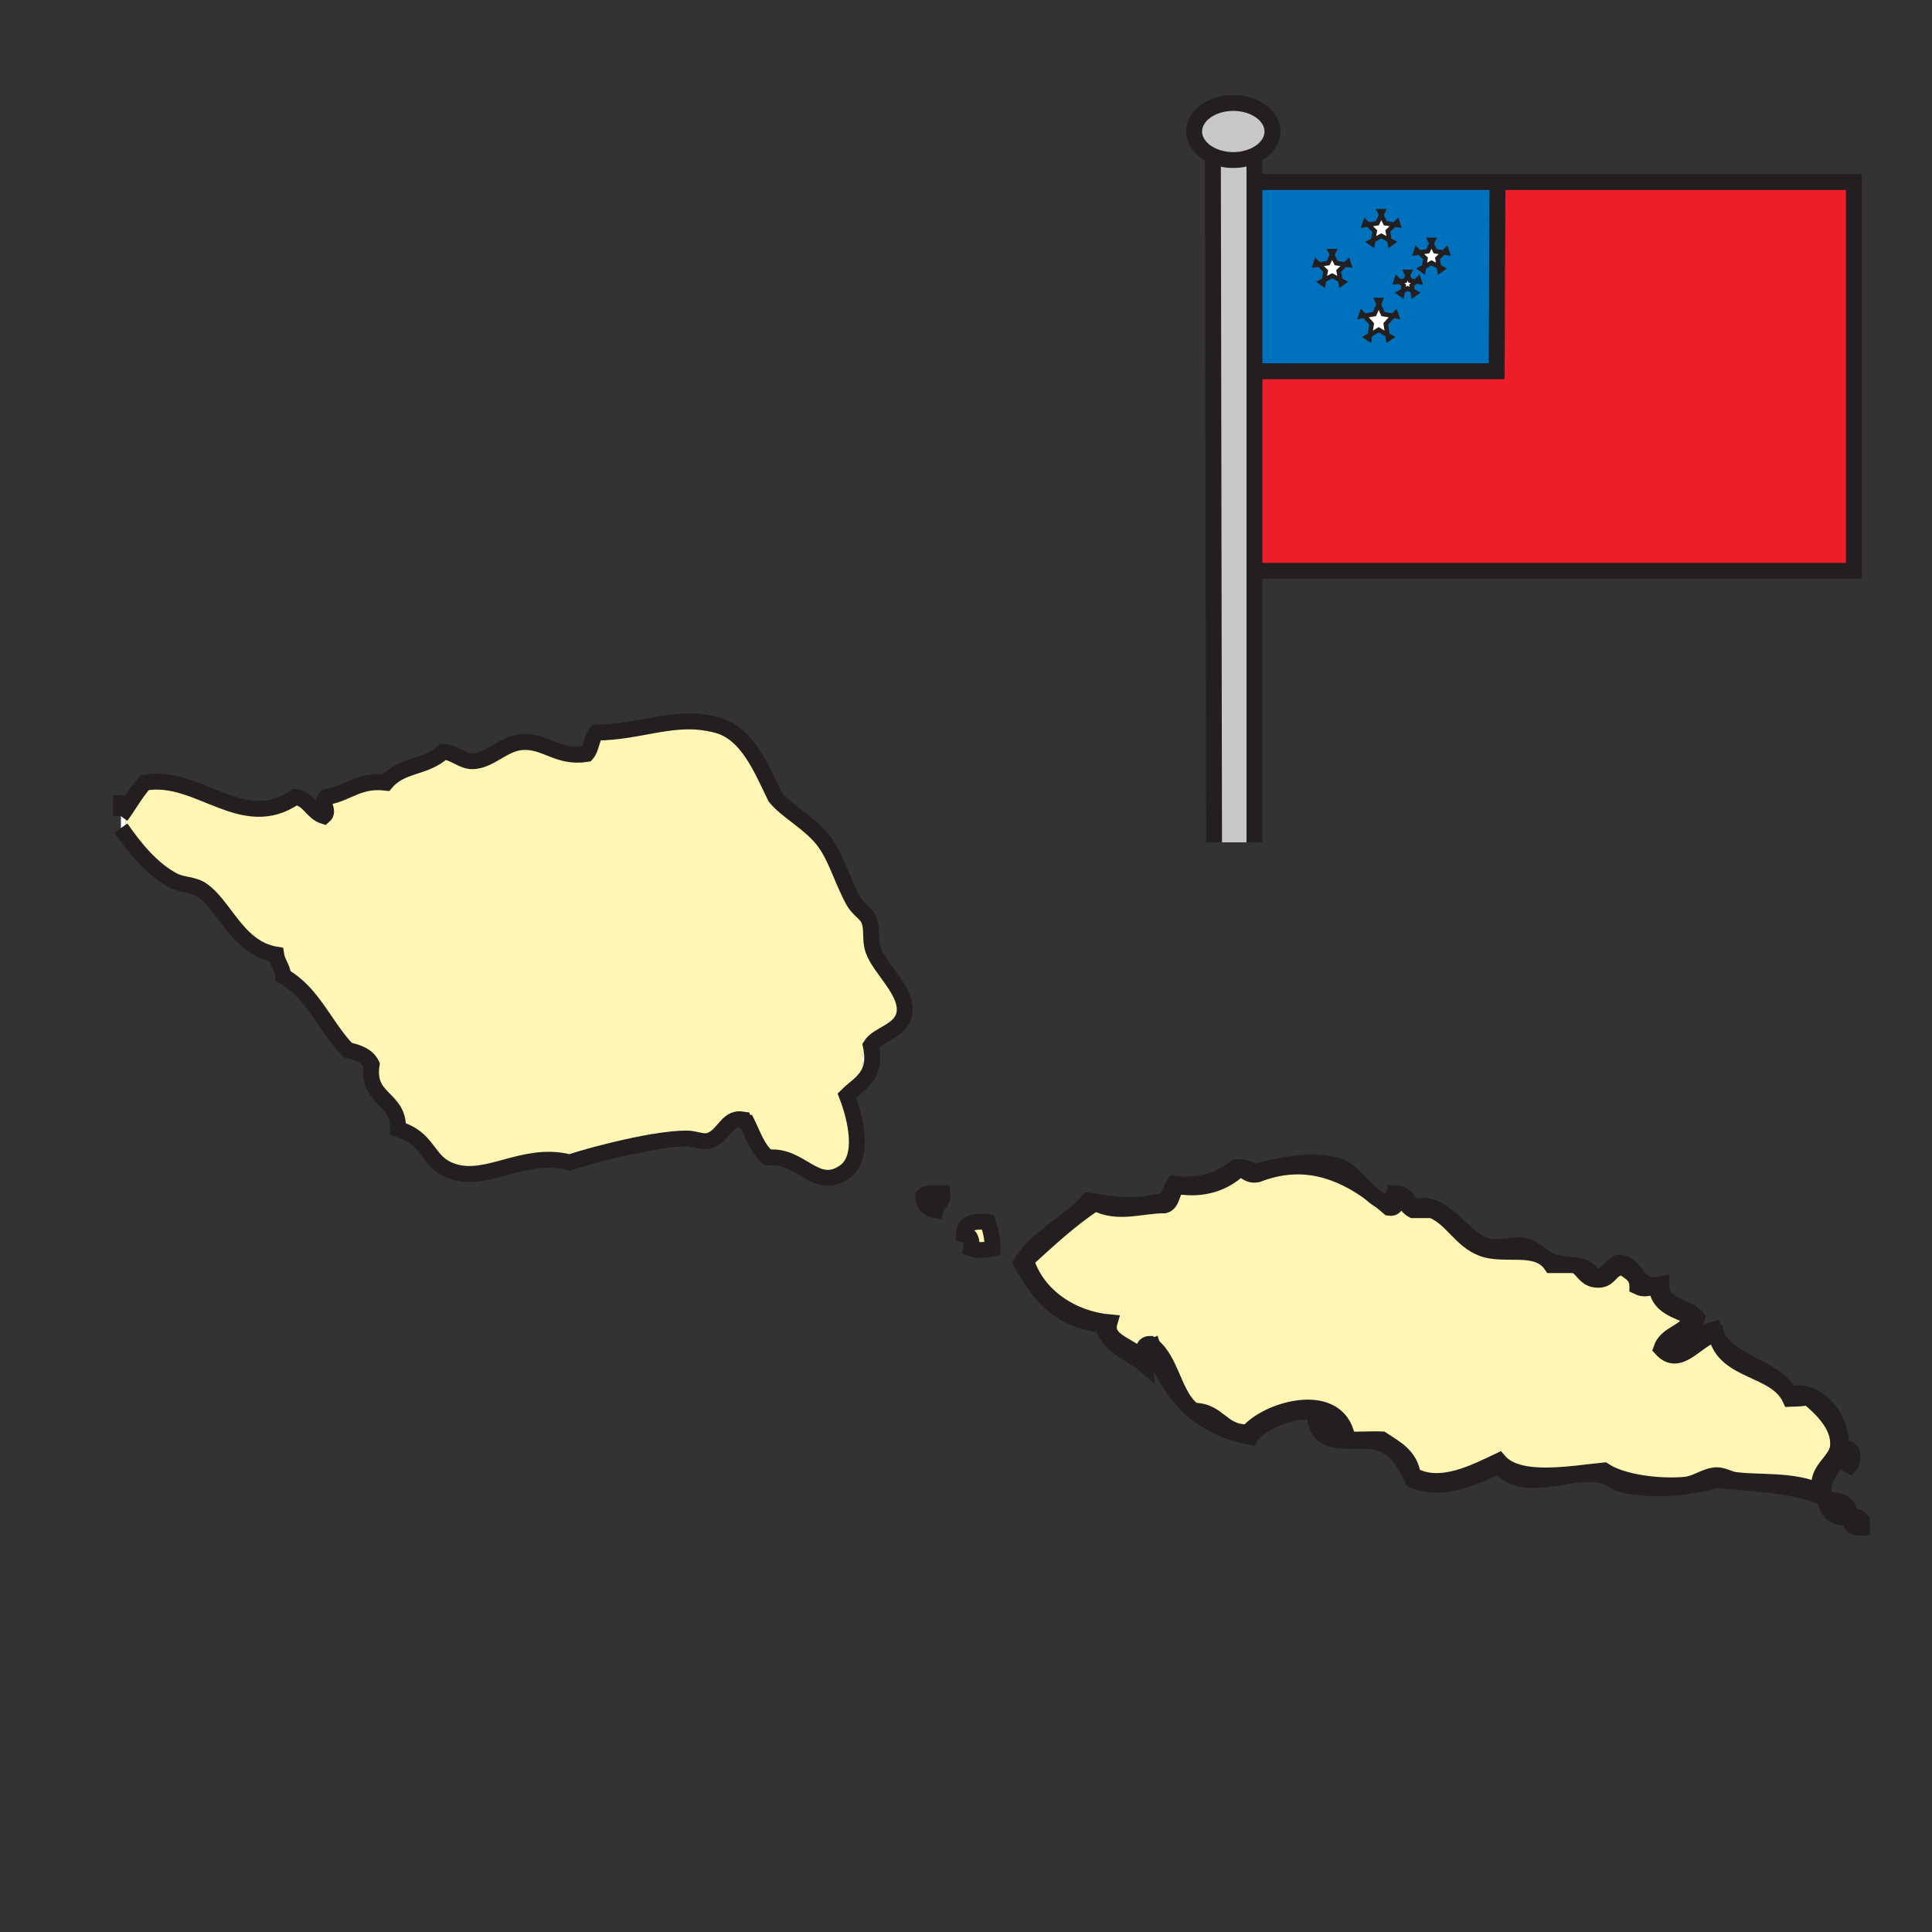 <?xml version="1.0" encoding="iso-8859-1"?>
<!-- Generator: Adobe Illustrator 12.0.1, SVG Export Plug-In . SVG Version: 6.00 Build 51448)  -->
<!DOCTYPE svg PUBLIC "-//W3C//DTD SVG 1.1//EN" "http://www.w3.org/Graphics/SVG/1.1/DTD/svg11.dtd">
<svg  version="1.1" id="Layer_1" xmlns="http://www.w3.org/2000/svg" xmlns:xlink="http://www.w3.org/1999/xlink" width="850.89" height="850.89"
	 viewBox="0 0 850.89 850.89" style="overflow:visible;enable-background:new 0 0 850.89 850.89;" xml:space="preserve">
<rect x="0" y="0" width="850.89" height="850.89" fill="#333333" stroke="none"/>
<g>
	<g>
		<g id="XMLID_2_">
			<g>
				<path d="M820,672.86c-8.41,0.34-5.67-9.12,0-3.15C820,670.76,820,671.81,820,672.86z"/>
				<path style="fill:#FFFFFF;" d="M812.64,638.15c4.271-0.99,3.641,5.699,2.101,7.359C811.37,643.79,812.06,642,812.64,638.15z"/>
				<path style="fill:#FFFFFF;" d="M812.64,667.6c-2.819-0.689-4-3.01-6.31-4.21c0.32-1.42,2.63-0.87,4.2-1.05
					C810.99,664.35,812.8,664.99,812.64,667.6z"/>
				<path d="M804.22,660.24c4.641,0.95,10.101,0.12,10.521,7.359C810.13,670.02,803.82,666.22,804.22,660.24z M810.53,662.34
					c-1.57,0.18-3.88-0.37-4.2,1.05c2.31,1.2,3.49,3.521,6.31,4.21C812.8,664.99,810.99,664.35,810.53,662.34z"/>
				<path d="M755.96,588.2c-0.09-0.17-0.18-0.34-0.27-0.51c0.05-0.011,0.1-0.011,0.149-0.021
					C755.88,587.85,755.91,588.03,755.96,588.2z"/>
				<path d="M702.2,562.42c5.51-0.09,6.78-4.439,10.52-6.31c9.25,0.22,6.771,12.159,18.931,9.47
					c-0.19,10.36,11.18,9.15,15.779,14.72c-1.72,7.4-11.069,7.17-13.68,13.681c9.52,3.89,13.68-6.65,21.04-8.421
					c0.27,0.74,0.57,1.45,0.9,2.131c-8.08,1.13-15.86,15.449-24.04,6.29c2.279-6.841,11.18-7.061,13.67-13.681
					c-6.53-3.28-14.96-4.66-15.771-13.67c-3.79,0.37-5.069,1.61-8.42,0c0.05-4.95-3.439-6.38-6.31-8.41
					c-6.15-0.189-5.36,6.561-12.62,5.261c-4.08-0.711-5.141-4.45-8.19-6.181C697.42,557.78,699.83,558.67,702.2,562.42z"/>
				<path d="M693.79,557.17c0.07,0.04,0.15,0.08,0.22,0.13c-0.33-0.04-0.66-0.09-1.01-0.13
					C693.26,557.17,693.53,557.17,693.79,557.17z"/>
				<polygon style="fill:#FFFFFF;" points="637.04,109.93 637.54,111.46 635.75,111.2 				"/>
				<polygon style="fill:#FFFFFF;" points="633.72,117.5 635.34,118.36 634.03,119.31 				"/>
				<polygon style="fill:#FFFFFF;" points="631.27,105.66 630.46,107.32 629.65,105.66 				"/>
				<polygon style="fill:#FFFFFF;" points="628.36,110.73 628.83,110.66 629.04,110.23 630.46,107.32 631.88,110.23 632.09,110.66 
					632.56,110.73 635.75,111.2 633.43,113.49 633.1,113.82 633.18,114.28 633.72,117.5 630.88,115.99 630.46,115.76 630.03,115.99 
					627.2,117.5 627.74,114.28 627.82,113.82 627.48,113.49 625.16,111.2 				"/>
				<polygon style="fill:#FFFFFF;" points="627.2,117.5 626.89,119.31 625.57,118.36 				"/>
				<polygon style="fill:#FFFFFF;" points="623.87,109.93 625.16,111.2 623.37,111.46 				"/>
				<polygon style="fill:#FFFFFF;" points="624.77,122.69 625.27,124.22 623.48,123.96 				"/>
				<polygon style="fill:#FFFFFF;" points="622.14,128.14 623.75,129 622.44,129.94 				"/>
				<polygon style="fill:#FFFFFF;" points="620.78,119.73 619.97,121.39 619.16,119.73 				"/>
				<polygon style="fill:#FFFFFF;" points="621.04,123.6 621.52,123.67 623.48,123.96 622.05,125.37 621.71,125.7 621.8,126.16 
					622.14,128.14 620.39,127.21 619.97,126.99 619.54,127.21 617.81,128.14 618.14,126.16 618.22,125.7 617.89,125.37 
					616.46,123.96 618.42,123.67 618.89,123.6 619.1,123.18 619.97,121.39 620.84,123.18 				"/>
				<polygon style="fill:#FFFFFF;" points="617.81,128.14 617.5,129.94 616.19,129 				"/>
				<polygon style="fill:#FFFFFF;" points="616.46,123.96 614.67,124.22 615.17,122.69 				"/>
				<polygon style="fill:#FFFFFF;" points="615.4,97.65 615.9,99.18 614.12,98.92 				"/>
				<polygon style="fill:#FFFFFF;" points="614.68,137.84 615.21,139.34 613.57,139.07 				"/>
				<polygon style="fill:#FFFFFF;" points="612.21,107.58 611.9,105.78 613.52,106.64 				"/>
				<polygon style="fill:#FFFFFF;" points="612.7,148.49 611.35,149.4 611.06,147.52 				"/>
				<path d="M611.75,529.82c4.13,1.68,0.36-4.54,3.15-4.21c4.46,0.1,5.43,3.689,7.359,6.31c13.431-4.96,21.24,13.67,32.61,16.83
					c5.3,1.47,11.62-1.11,16.83,0c4.31,0.92,8.729,6.35,13.67,7.36c3.04,0.63,5.52,0.819,7.63,1.06c-3.25,0-6.49,0-9.73,0
					c-6.35-9.479-20.619-3.59-30.5-7.37c-9.59-3.66-13.199-13.17-22.09-16.83c-2.81,0-5.609,0-8.42,0
					c-3.01-1.54-3.939-5.16-7.359-6.31c0.21,3.01,0.13,5.74-3.15,5.26c-1.29-1.11-2.64-2.229-4.05-3.35
					C608.97,529.26,610.31,529.71,611.75,529.82z"/>
				<polygon style="fill:#FFFFFF;" points="609.16,93.03 608.35,94.69 607.54,93.03 				"/>
				<polygon style="fill:#FFFFFF;" points="608.04,132.12 607.22,134.01 606.39,132.12 				"/>
				<polygon style="fill:#FFFFFF;" points="606.11,98.4 606.58,98.33 606.78,97.9 608.35,94.69 609.92,97.9 610.12,98.33 
					610.59,98.4 614.12,98.92 611.56,101.44 611.22,101.77 611.3,102.23 611.9,105.78 608.77,104.11 608.35,103.89 607.93,104.11 
					604.79,105.78 605.39,102.23 605.48,101.77 605.14,101.44 602.58,98.92 				"/>
				<polygon style="fill:#FFFFFF;" points="607.22,145.22 606.76,145.5 603.36,147.52 604.04,143.06 604.1,142.64 603.81,142.32 
					600.86,139.07 604.84,138.41 605.33,138.33 605.53,137.88 607.22,134.01 608.9,137.88 609.1,138.33 609.58,138.41 
					613.57,139.07 610.62,142.32 610.33,142.64 610.39,143.06 611.06,147.52 607.68,145.5 				"/>
				<polygon style="fill:#FFFFFF;" points="604.79,105.78 604.49,107.59 603.18,106.64 				"/>
				<path d="M603.42,525.33c1.48,1.06,2.91,2.15,4.28,3.24C606.2,527.76,604.79,526.63,603.42,525.33z"/>
				<polygon style="fill:#FFFFFF;" points="603.36,147.52 603.08,149.4 601.73,148.49 				"/>
				<polygon style="fill:#FFFFFF;" points="601.3,97.65 602.58,98.92 600.79,99.18 				"/>
				<polygon style="fill:#FFFFFF;" points="599.75,137.84 600.86,139.07 599.22,139.34 				"/>
				<polygon style="fill:#FFFFFF;" points="593.75,115.21 594.25,116.74 592.47,116.48 				"/>
				<polygon style="fill:#FFFFFF;" points="590.26,123.34 591.87,124.2 590.56,125.14 				"/>
				<polygon style="fill:#FFFFFF;" points="587.51,110.59 586.7,112.25 585.89,110.59 				"/>
				<polygon style="fill:#FFFFFF;" points="583.15,123.34 583.75,119.79 583.83,119.33 583.49,119 580.93,116.48 584.46,115.96 
					584.93,115.89 585.14,115.46 586.7,112.25 588.27,115.46 588.47,115.89 588.94,115.96 592.47,116.48 589.91,119 589.57,119.33 
					589.66,119.79 590.26,123.34 587.13,121.67 586.7,121.45 586.28,121.67 				"/>
				<path style="fill:#0071BC;" d="M628.83,110.66l-0.47,0.07l-3.2,0.47l-1.29-1.27l-0.5,1.53l1.79-0.26l2.32,2.29l0.34,0.33
					l-0.08,0.46l-0.54,3.22l-1.63,0.86l1.319,0.95l0.311-1.81l2.83-1.51l0.43-0.23l0.42,0.23l2.84,1.51l0.311,1.81l1.31-0.95
					l-1.62-0.86l-0.54-3.22l-0.08-0.46l0.33-0.33l2.32-2.29l1.79,0.26l-0.5-1.53l-1.29,1.27l-3.19-0.47l-0.47-0.07l-0.21-0.43
					l-1.42-2.91l0.81-1.66h-1.619l0.81,1.66l-1.42,2.91L628.83,110.66z M614.67,124.22l1.79-0.26l1.43,1.41l0.33,0.33l-0.08,0.46
					l-0.33,1.98L616.19,129l1.31,0.94l0.31-1.8l1.73-0.93l0.43-0.22l0.42,0.22l1.75,0.93l0.301,1.8l1.31-0.94l-1.61-0.86l-0.34-1.98
					l-0.09-0.46l0.34-0.33l1.431-1.41l1.789,0.26l-0.5-1.53l-1.289,1.27l-1.961-0.29l-0.479-0.07l-0.2-0.42l-0.87-1.79l0.811-1.66
					h-1.62l0.81,1.66l-0.87,1.79l-0.21,0.42l-0.47,0.07l-1.96,0.29l-1.29-1.27L614.67,124.22z M606.58,98.33l-0.47,0.07l-3.53,0.52
					l-1.28-1.27l-0.51,1.53l1.79-0.26l2.56,2.52l0.341,0.33l-0.091,0.46l-0.6,3.55l-1.61,0.86l1.311,0.95l0.3-1.81l3.14-1.67
					l0.42-0.22l0.42,0.22l3.131,1.67l0.31,1.8l1.31-0.94l-1.619-0.86l-0.601-3.55l-0.08-0.46l0.34-0.33l2.561-2.52l1.78,0.26
					l-0.5-1.53l-1.28,1.27l-3.53-0.52l-0.47-0.07l-0.2-0.43l-1.57-3.21l0.811-1.66h-1.62l0.81,1.66l-1.569,3.21L606.58,98.33z
					 M599.22,139.34l1.641-0.27l2.949,3.25l0.29,0.32l-0.06,0.42l-0.68,4.46l-1.63,0.97l1.35,0.91l0.28-1.88l3.399-2.02l0.46-0.28
					l0.46,0.28l3.38,2.02l0.29,1.88l1.351-0.91l-1.641-0.97l-0.67-4.46l-0.06-0.42l0.29-0.32l2.95-3.25l1.64,0.27l-0.53-1.5
					l-1.109,1.23l-3.99-0.66l-0.48-0.08l-0.199-0.45l-1.681-3.87l0.82-1.89h-1.65l0.83,1.89l-1.689,3.87l-0.2,0.45l-0.49,0.08
					l-3.979,0.66l-1.11-1.23L599.22,139.34z M579.65,115.21l-0.5,1.53l1.779-0.26l2.561,2.52l0.34,0.33l-0.08,0.46l-0.6,3.55
					l-1.62,0.86l1.31,0.94l0.311-1.8l3.13-1.67l0.42-0.22l0.43,0.22l3.13,1.67l0.3,1.8l1.311-0.94l-1.61-0.86l-0.6-3.55l-0.09-0.46
					l0.34-0.33l2.56-2.52l1.78,0.26l-0.5-1.53l-1.28,1.27l-3.529-0.52l-0.471-0.07l-0.2-0.43l-1.569-3.21l0.81-1.66h-1.62
					l0.811,1.66l-1.561,3.21l-0.21,0.43l-0.47,0.07l-3.53,0.52L579.65,115.21z M553.6,80.17h105.92v1.65l-0.359,81.69H554.37h-1.25
					h-0.63V80.17H553.6z"/>
				<polygon style="fill:#FFFFFF;" points="583.15,123.34 582.84,125.14 581.53,124.2 				"/>
				<polygon style="fill:#FFFFFF;" points="579.65,115.21 580.93,116.48 579.15,116.74 				"/>
				<path style="fill:#FFFFFF;" d="M585.45,628.69c-0.931,2.199-5.87-0.341-5.26-3.16C583.5,625.03,582.97,628.36,585.45,628.69z"/>
				<polygon style="fill:#ED1E29;" points="554.37,163.51 659.16,163.51 659.52,81.82 659.52,80.17 816.49,80.17 816.49,96.9 
					816.49,251.41 555.17,251.41 552.49,251.41 552.49,163.51 553.12,163.51 				"/>
				<path d="M580.19,625.53c-0.61,2.819,4.329,5.359,5.26,3.16C582.97,628.36,583.5,625.03,580.19,625.53z M525.59,621.32
					c11.29-0.101,12.45,9.939,24.101,9.47c8.39-9.88,37.159-18.47,43.119,0c-0.64,1.46-4.04,0.16-4.199,2.1
					c5.069,1.94,13.31,0.721,19.979,1.051c5.95,3.869,12.46,7.18,13.67,15.779c12.26,6.75,27.73-1.52,37.87-6.31
					c8.61,10.05,31.43,5.68,46.28,4.21c8.109,5.38,24.359,7.32,35.76,6.31c4.88-0.43,8.84-3.949,13.67-4.21
					c2.87-0.149,5.771,1.78,8.42,2.11c11.95,1.439,25.53-0.37,37.86,5.25c-3.72-9.021,6.7-13.061,7.36-19.98
					c0.859-8.92-6.79-16.54-13.671-22.09c-0.8,0.94-3.359,0.9-7.359,1.05c-6.33-13.779-28.78-11.46-32.49-27.859
					c6.75,12.67,25.37,13.46,32.49,25.76c13.2-2.8,24.229,12.44,22.08,25.24c-1.08,6.45-10.681,12.41-6.311,21.04
					c-11.95-6.2-31.29-6.721-48.38-8.41c-12.51,3.63-26.87,5-41.02,2.1c-2.98-0.609-6.12-3.5-9.46-4.21
					c-14.721-3.14-33.83,9.17-45.23-4.21c-9.89,4.49-24.3,12.08-37.87,6.32c-4.479-8.57-7.229-14.82-16.819-16.83
					c-9.391-1.98-24.221,3.73-26.301-10.52c4.69-3.101,6.15,4.68,9.471,6.31c-0.601-16.45-31.83-7.79-37.87,2.1
					C540.49,630.9,532.22,626.93,525.59,621.32z"/>
				<path style="fill:#C8C8C8;" d="M534.18,68.64c-4.949-2.21-8.26-6.19-8.26-10.73c0-6.94,7.72-12.57,17.24-12.57
					c9.53,0,17.25,5.63,17.25,12.57c0,4.44-3.15,8.34-7.92,10.57c-2.681,1.26-5.891,2-9.33,2C539.87,70.48,536.8,69.81,534.18,68.64
					z"/>
				<path style="fill:#C8C8C8;" d="M543.16,70.48c3.439,0,6.649-0.74,9.33-2v11.69v83.34v87.9v119.57h-17.8L534.18,68.64
					C536.8,69.81,539.87,70.48,543.16,70.48z"/>
				<path d="M525.59,621.32c-0.03,0-0.06,0-0.09,0c-0.64-0.521-1.24-1.09-1.81-1.7C524.31,620.21,524.94,620.77,525.59,621.32z"/>
				<path d="M507.74,592.79c7.71,6.54,9.069,19.45,15.95,26.83c-7.351-6.89-12.53-15.97-16.07-26.7L507.74,592.79z"/>
				<path style="fill:#FFF5B4;" d="M482.38,529.82c10.18,5.3,20.67,0.899,30.5,1.05c3.89-1.021,2.86-6.95,6.311-8.41
					c10.89,1.78,20.119-1.59,26.29-7.37c3.449,0.061,4.029,2.99,8.42,2.11c20.46-7.99,36.939-0.88,49.52,8.13
					c1.37,1.3,2.78,2.43,4.28,3.24c1.41,1.12,2.76,2.239,4.05,3.35c3.28,0.48,3.36-2.25,3.15-5.26c3.42,1.149,4.35,4.77,7.359,6.31
					c2.811,0,5.61,0,8.42,0c8.891,3.66,12.5,13.17,22.09,16.83c9.881,3.78,24.15-2.109,30.5,7.37c3.24,0,6.48,0,9.73,0
					c0.35,0.04,0.68,0.09,1.01,0.13c3.05,1.73,4.11,5.47,8.19,6.181c7.26,1.3,6.47-5.45,12.62-5.261c2.87,2.03,6.359,3.46,6.31,8.41
					c3.351,1.61,4.63,0.37,8.42,0c0.811,9.01,9.24,10.39,15.771,13.67c-2.49,6.62-11.391,6.84-13.67,13.681
					c8.18,9.159,15.96-5.16,24.04-6.29c0.09,0.17,0.18,0.34,0.27,0.51c3.71,16.399,26.16,14.08,32.49,27.859
					c4-0.149,6.56-0.109,7.359-1.05c6.881,5.55,14.53,13.17,13.671,22.09c-0.66,6.92-11.08,10.96-7.36,19.98
					c-12.33-5.62-25.91-3.811-37.86-5.25c-2.649-0.33-5.55-2.26-8.42-2.11c-4.83,0.261-8.79,3.78-13.67,4.21
					c-11.4,1.011-27.65-0.93-35.76-6.31c-14.851,1.47-37.67,5.84-46.28-4.21c-10.14,4.79-25.61,13.06-37.87,6.31
					c-1.21-8.6-7.72-11.91-13.67-15.779c-6.67-0.33-14.91,0.89-19.979-1.051c0.159-1.939,3.56-0.64,4.199-2.1
					c-5.96-18.47-34.729-9.88-43.119,0c-11.65,0.47-12.811-9.57-24.101-9.47c-0.649-0.551-1.28-1.11-1.899-1.7
					c-6.881-7.38-8.24-20.29-15.95-26.83c-0.37-0.33-0.76-0.63-1.17-0.92c-3.59-0.08-3.12,3.899-3.16,7.37
					c-3.36-6.58-17.37-7.71-14.72-16.83c-16.011-1.4-31.96-11.351-36.811-27.351C461.62,546.22,471.19,537.21,482.38,529.82z"/>
				<path d="M451.88,555.06c4.851,16,20.8,25.95,36.811,27.351c-2.65,9.12,11.359,10.25,14.72,16.83c0.04-3.471-0.43-7.45,3.16-7.37
					c0.41,0.29,0.8,0.59,1.17,0.92l-0.12,0.13c-2.75,1.11-3.44,4.28-3.16,8.42c-6.59-5.67-16.4-8.13-18.93-17.88
					c-19.08-1.95-28.46-13.61-35.761-27.35c7.29-11.641,20.74-17.13,29.45-27.341c13.75,2.15,20.101,3.061,33.66,0
					c2.16-1.699,2.65-5.069,4.21-7.369c12.87,1.31,20.811-2.32,27.34-7.36c3.86-0.35,5.851,1.17,8.42,2.1
					c10.5-2.96,23.21-5.68,34.71-3.149c6.65,1.47,11.08,7.87,15.86,12.34c-12.58-9.01-29.06-16.12-49.52-8.13
					c-4.391,0.88-4.971-2.05-8.42-2.11c-6.171,5.78-15.4,9.15-26.29,7.37c-3.45,1.46-2.421,7.39-6.311,8.41
					c-9.83-0.15-20.32,4.25-30.5-1.05C471.19,537.21,461.62,546.22,451.88,555.06z"/>
				<path style="fill:#FFF5B4;" d="M434,540.34c1.43,2.07,1,6,2.1,8.41c-2.1,0-4.21,0-6.31,0c-0.47-3.95-3.75-5.08-2.11-8.41
					C429.79,540.34,431.89,540.34,434,540.34z"/>
				<path style="fill:#FFFFFF;" d="M424.53,543.49c0.23-5.03,4.581-5.94,10.52-5.26c1.19,3.369,2.141,6.979,2.101,11.569
					c-2.58,0.59-5.551,1.33-9.471,0C428.31,546.02,427.31,543.87,424.53,543.49z M427.68,540.34c-1.64,3.33,1.641,4.46,2.11,8.41
					c2.1,0,4.21,0,6.31,0c-1.1-2.41-0.67-6.34-2.1-8.41C431.89,540.34,429.79,540.34,427.68,540.34z"/>
				<path style="fill:#FFFFFF;" d="M411.91,526.66c1.75,2.09-0.1,1.34,0,4.21C407.86,531.7,407.86,525.83,411.91,526.66z"/>
				<path style="fill:#FFF5B4;" d="M411.91,530.87c-0.1-2.87,1.75-2.12,0-4.21C407.86,525.83,407.86,531.7,411.91,530.87z
					 M411.91,532.97c-3.2-0.649-5.38-2.33-5.26-6.31c1.53-1.62,5.38-0.92,8.41-1.05C415.63,529.68,412.38,529.94,411.91,532.97z"/>
				<path style="fill:#FFFFFF;" d="M287.88,502.9c-2.82,0.689-5.64,1.31-8.5,1.68c-0.22,0.03-0.45,0.05-0.67,0.07
					C281.81,504,284.91,503.4,287.88,502.9z"/>
				<path style="fill:#FFFFFF;" d="M250.98,511.94c-1.61-0.41-3.19-0.7-4.74-0.891l0.03-0.22c0.96,0.12,1.84,0.16,2.61,0.06
					c3.92-0.52,7.56-4.239,11.57-5.26c5.78-1.47,11.89-0.3,18.26-0.979C267.73,506.95,256.73,509.97,250.98,511.94z"/>
				<path style="fill:#FFFFFF;" d="M96.97,400.17c6.47,8.5,15.87,14.06,25.7,19.21c0.89,4.01,3.13,6.69,4.2,10.521
					c13.61,4.6,15.37,21.149,25.25,29.449c4.12,3.46,10,2.811,12.62,8.41c-2.59,12.561,12.22,14.521,11.57,28.4
					c13.07,1.2,12.89,16.35,23.14,18.93c10.94,2.76,27.49-5.8,34.71-6.31c3.52-0.25,8.38,1.55,12.11,2.05l-0.03,0.22
					c-18.96-2.27-34.04,10.76-48.9,4.04c-9.51-4.3-8.59-13.8-22.08-17.88c0.67-13.99-14.07-12.57-11.57-28.4
					c-1.83-3.77-5.87-5.35-10.52-6.31c-10.03-10.3-15.35-25.31-28.4-32.6c-0.34-3.871-2.59-5.82-3.15-9.47
					c-12.14-1.95-18.34-12.01-24.71-20.21L96.97,400.17z"/>
				<path style="fill:#FFF5B4;" d="M65.87,345.76c17-6.73,44.7,26.32,64.16,6.31c5.8,1.56,6.17,8.55,13.67,8.41
					c3.86-1.53-0.8-5.49,2.11-8.41c8.91-0.89,13.55-8.1,23.14-5.26c7.13-6.54,19.46-7.88,27.34-13.68
					c5.38-0.47,5.76,4.06,10.52,4.21c8.78-2.08,15.93-5.8,23.14-9.46c9.07,2.29,19.58,7.07,29.45,5.25
					c2.97-1.58,2.58-6.53,4.21-9.46c13.97,1.2,20.67-4.44,30.5-2.11c3.41-6.64,15.86,2.78,22.09,0c11,7.58,20.01,17.16,24.19,31.56
					c17.08,9.01,23.21,25.45,33.65,44.17c4.95,8.88,6.13,7.45,8.42,19.99c1.98,10.89,15.13,19.61,13.67,28.4
					c-1.86,11.19-21.99,10.79-14.72,27.34c-2.48,4.181-9.14,4.19-10.52,9.471c4.85,9.149,7.73,24.12,0,32.6
					c-14.95,5.55-18.68-8.45-32.61-7.359c-4.22-4.19-5.24-11.58-9.46-15.78c-10.51-2.09-10.01,6.83-16.83,8.42
					c-8.26-1.75-16.15,0.62-24.11,2.53c-2.97,0.5-6.07,1.1-9.17,1.75c-6.37,0.68-12.48-0.49-18.26,0.979
					c-4.01,1.021-7.65,4.74-11.57,5.26c-0.77,0.101-1.65,0.061-2.61-0.06c-3.73-0.5-8.59-2.3-12.11-2.05
					c-7.22,0.51-23.77,9.069-34.71,6.31c-10.25-2.58-10.07-17.729-23.14-18.93c0.65-13.88-14.16-15.84-11.57-28.4
					c-2.62-5.6-8.5-4.95-12.62-8.41c-9.88-8.3-11.64-24.85-25.25-29.449c-1.07-3.831-3.31-6.51-4.2-10.521
					c-9.83-5.15-19.23-10.71-25.7-19.21c-1.87-2.45-3.48-5.14-4.8-8.14c-11.71-3.41-36.28-17.87-36.82-29.45
					C55.07,356.4,61.46,347.5,65.87,345.76z"/>
				<path style="fill:#FFFFFF;" d="M55.35,362.58c0.54,11.58,25.11,26.04,36.82,29.45c1.32,3,2.93,5.69,4.8,8.14l-0.06,0.05
					c-2.48-3.21-5-6.14-7.9-8.19c-3.72-2.62-8.73-2.16-12.62-4.2c-9.86-5.18-17.39-14.89-23.14-23.14v-5.26
					c3.56-4.85,6.51-10.32,10.52-14.73c23.53-4.19,42.92,22.37,66.26,6.32c6.18,0.83,7.28,6.74,12.62,8.41
					c2.89-2.44-1.84-5.97,1.05-8.41c9.46-1.42,13.99-7.75,26.3-6.32c6.8-8.16,17.37-6.31,25.24-13.67
					c4.63,0.19,8.25,4.19,12.62,4.21c7.84,0.04,13.67-7.85,22.09-8.42c10.38-0.69,15.64,7.21,28.4,5.26
					c2.17-2.38,2.15-6.96,4.2-9.46c19.91-0.04,35.06-8.43,53.65-3.16c13.08,3.71,19.21,19.19,25.24,31.56
					c4.95,6.21,14.64,10.94,21.03,18.93c5.73,7.16,8.58,18.46,13.68,27.34c1.63,2.85,5.24,5.13,6.31,7.37
					c2.01,4.21,0.47,8.88,2.1,13.67c2.89,8.51,15.79,18.72,13.67,28.4c-1.64,7.51-11.65,8.75-14.72,13.67
					c2.9,13.77-5.06,16.67-10.52,22.09c4.08,10.6,7.83,27.47-1.05,33.649c-12.71,8.86-19.06-7.87-33.66-6.31
					c-4.68-3.73-6.66-10.17-9.46-15.771c-0.82-0.239-2.08-0.029-2.11-1.05c-6.81-1.01-8.05,7.771-14.72,9.46
					c-2.65,0.67-6.08-1.029-9.47-1.05c-3.94-0.02-9.08,0.561-14.64,1.48c7.96-1.91,15.85-4.28,24.11-2.53
					c6.82-1.59,6.32-10.51,16.83-8.42c4.22,4.2,5.24,11.59,9.46,15.78c13.93-1.091,17.66,12.909,32.61,7.359
					c7.73-8.479,4.85-23.45,0-32.6c1.38-5.28,8.04-5.29,10.52-9.471c-7.27-16.55,12.86-16.149,14.72-27.34
					c1.46-8.79-11.69-17.51-13.67-28.4c-2.29-12.54-3.47-11.11-8.42-19.99c-10.44-18.72-16.57-35.16-33.65-44.17
					c-4.18-14.4-13.19-23.98-24.19-31.56c-6.23,2.78-18.68-6.64-22.09,0c-9.83-2.33-16.53,3.31-30.5,2.11
					c-1.63,2.93-1.24,7.88-4.21,9.46c-9.87,1.82-20.38-2.96-29.45-5.25c-7.21,3.66-14.36,7.38-23.14,9.46
					c-4.76-0.15-5.14-4.68-10.52-4.21c-7.88,5.8-20.21,7.14-27.34,13.68c-9.59-2.84-14.23,4.37-23.14,5.26
					c-2.91,2.92,1.75,6.88-2.11,8.41c-7.5,0.14-7.87-6.85-13.67-8.41c-19.46,20.01-47.16-13.04-64.16-6.31
					C61.46,347.5,55.07,356.4,55.35,362.58z"/>
			</g>
			<g>
				<polyline style="fill:none;stroke:#231F20;stroke-width:7;" points="553.6,80.17 659.52,80.17 816.49,80.17 816.49,96.9 
					816.49,251.41 555.17,251.41 				"/>
				<path style="fill:none;stroke:#231F20;stroke-width:7;" d="M534.18,68.64c-4.949-2.21-8.26-6.19-8.26-10.73
					c0-6.94,7.72-12.57,17.24-12.57c9.53,0,17.25,5.63,17.25,12.57c0,4.44-3.15,8.34-7.92,10.57c-2.681,1.26-5.891,2-9.33,2
					C539.87,70.48,536.8,69.81,534.18,68.64z"/>
				<polyline style="fill:none;stroke:#231F20;stroke-width:7;" points="534.18,68.29 534.18,68.64 534.69,370.98 				"/>
				<polyline style="fill:none;stroke:#231F20;stroke-width:7;" points="552.49,67.66 552.49,68.48 552.49,80.17 552.49,163.51 
					552.49,251.41 552.49,370.98 				"/>
				<polyline style="fill:none;stroke:#231F20;stroke-width:7;" points="659.52,81.82 659.16,163.51 554.37,163.51 553.12,163.51 
									"/>
				<polyline style="fill:none;stroke:#231F20;stroke-width:2;" points="611.9,105.78 608.77,104.11 608.35,103.89 607.93,104.11 
					604.79,105.78 				"/>
				<polygon style="fill:none;stroke:#231F20;stroke-width:2;" points="611.9,105.78 612.21,107.58 613.52,106.64 				"/>
				<polyline style="fill:none;stroke:#231F20;stroke-width:2;" points="614.12,98.92 611.56,101.44 611.22,101.77 611.3,102.23 
					611.9,105.78 				"/>
				<polygon style="fill:none;stroke:#231F20;stroke-width:2;" points="615.4,97.65 614.12,98.92 615.9,99.18 				"/>
				<polyline style="fill:none;stroke:#231F20;stroke-width:2;" points="608.35,94.69 609.92,97.9 610.12,98.33 610.59,98.4 
					614.12,98.92 				"/>
				<polygon style="fill:none;stroke:#231F20;stroke-width:2;" points="608.35,94.69 609.16,93.03 607.54,93.03 				"/>
				<polyline style="fill:none;stroke:#231F20;stroke-width:2;" points="602.58,98.92 606.11,98.4 606.58,98.33 606.78,97.9 
					608.35,94.69 				"/>
				<polygon style="fill:none;stroke:#231F20;stroke-width:2;" points="601.3,97.65 600.79,99.18 602.58,98.92 				"/>
				<polyline style="fill:none;stroke:#231F20;stroke-width:2;" points="604.79,105.78 605.39,102.23 605.48,101.77 605.14,101.44 
					602.58,98.92 				"/>
				<polygon style="fill:none;stroke:#231F20;stroke-width:2;" points="603.18,106.64 604.49,107.59 604.79,105.78 				"/>
				<polyline style="fill:none;stroke:#231F20;stroke-width:2;" points="590.26,123.34 587.13,121.67 586.7,121.45 586.28,121.67 
					583.15,123.34 				"/>
				<polygon style="fill:none;stroke:#231F20;stroke-width:2;" points="590.26,123.34 590.56,125.14 591.87,124.2 				"/>
				<polyline style="fill:none;stroke:#231F20;stroke-width:2;" points="592.47,116.48 589.91,119 589.57,119.33 589.66,119.79 
					590.26,123.34 				"/>
				<polygon style="fill:none;stroke:#231F20;stroke-width:2;" points="594.25,116.74 593.75,115.21 592.47,116.48 				"/>
				<polyline style="fill:none;stroke:#231F20;stroke-width:2;" points="586.7,112.25 588.27,115.46 588.47,115.89 588.94,115.96 
					592.47,116.48 				"/>
				<polygon style="fill:none;stroke:#231F20;stroke-width:2;" points="586.7,112.25 587.51,110.59 585.89,110.59 				"/>
				<polyline style="fill:none;stroke:#231F20;stroke-width:2;" points="580.93,116.48 584.46,115.96 584.93,115.89 585.14,115.46 
					586.7,112.25 				"/>
				<polygon style="fill:none;stroke:#231F20;stroke-width:2;" points="579.65,115.21 579.15,116.74 580.93,116.48 				"/>
				<polyline style="fill:none;stroke:#231F20;stroke-width:2;" points="583.15,123.34 583.75,119.79 583.83,119.33 583.49,119 
					580.93,116.48 				"/>
				<polygon style="fill:none;stroke:#231F20;stroke-width:2;" points="583.15,123.34 581.53,124.2 582.84,125.14 				"/>
				<polyline style="fill:none;stroke:#231F20;stroke-width:2;" points="633.72,117.5 630.88,115.99 630.46,115.76 630.03,115.99 
					627.2,117.5 				"/>
				<polygon style="fill:none;stroke:#231F20;stroke-width:2;" points="633.72,117.5 634.03,119.31 635.34,118.36 				"/>
				<polyline style="fill:none;stroke:#231F20;stroke-width:2;" points="635.75,111.2 633.43,113.49 633.1,113.82 633.18,114.28 
					633.72,117.5 				"/>
				<polygon style="fill:none;stroke:#231F20;stroke-width:2;" points="637.04,109.93 635.75,111.2 637.54,111.46 				"/>
				<polyline style="fill:none;stroke:#231F20;stroke-width:2;" points="630.46,107.32 631.88,110.23 632.09,110.66 632.56,110.73 
					635.75,111.2 				"/>
				<polygon style="fill:none;stroke:#231F20;stroke-width:2;" points="630.46,107.32 631.27,105.66 629.65,105.66 				"/>
				<polyline style="fill:none;stroke:#231F20;stroke-width:2;" points="625.16,111.2 628.36,110.73 628.83,110.66 629.04,110.23 
					630.46,107.32 				"/>
				<polygon style="fill:none;stroke:#231F20;stroke-width:2;" points="625.16,111.2 623.87,109.93 623.37,111.46 				"/>
				<polyline style="fill:none;stroke:#231F20;stroke-width:2;" points="627.2,117.5 627.74,114.28 627.82,113.82 627.48,113.49 
					625.16,111.2 				"/>
				<polygon style="fill:none;stroke:#231F20;stroke-width:2;" points="627.2,117.5 625.57,118.36 626.89,119.31 				"/>
				<polyline style="fill:none;stroke:#231F20;stroke-width:2;" points="622.14,128.14 620.39,127.21 619.97,126.99 619.54,127.21 
					617.81,128.14 				"/>
				<polygon style="fill:none;stroke:#231F20;stroke-width:2;" points="622.14,128.14 622.44,129.94 623.75,129 				"/>
				<polyline style="fill:none;stroke:#231F20;stroke-width:2;" points="623.48,123.96 622.05,125.37 621.71,125.7 621.8,126.16 
					622.14,128.14 				"/>
				<polygon style="fill:none;stroke:#231F20;stroke-width:2;" points="624.77,122.69 623.48,123.96 625.27,124.22 				"/>
				<polyline style="fill:none;stroke:#231F20;stroke-width:2;" points="619.97,121.39 620.84,123.18 621.04,123.6 621.52,123.67 
					623.48,123.96 				"/>
				<polygon style="fill:none;stroke:#231F20;stroke-width:2;" points="619.97,121.39 620.78,119.73 619.16,119.73 				"/>
				<polyline style="fill:none;stroke:#231F20;stroke-width:2;" points="616.46,123.96 618.42,123.67 618.89,123.6 619.1,123.18 
					619.97,121.39 				"/>
				<polygon style="fill:none;stroke:#231F20;stroke-width:2;" points="616.46,123.96 615.17,122.69 614.67,124.22 				"/>
				<polyline style="fill:none;stroke:#231F20;stroke-width:2;" points="617.81,128.14 618.14,126.16 618.22,125.7 617.89,125.37 
					616.46,123.96 				"/>
				<polygon style="fill:none;stroke:#231F20;stroke-width:2;" points="617.81,128.14 616.19,129 617.5,129.94 				"/>
				<polyline style="fill:none;stroke:#231F20;stroke-width:2;" points="611.06,147.52 607.68,145.5 607.22,145.22 606.76,145.5 
					603.36,147.52 				"/>
				<polygon style="fill:none;stroke:#231F20;stroke-width:2;" points="611.06,147.52 611.35,149.4 612.7,148.49 				"/>
				<polyline style="fill:none;stroke:#231F20;stroke-width:2;" points="613.57,139.07 610.62,142.32 610.33,142.64 610.39,143.06 
					611.06,147.52 				"/>
				<polygon style="fill:none;stroke:#231F20;stroke-width:2;" points="614.68,137.84 613.57,139.07 615.21,139.34 				"/>
				<polyline style="fill:none;stroke:#231F20;stroke-width:2;" points="607.22,134.01 608.9,137.88 609.1,138.33 609.58,138.41 
					613.57,139.07 				"/>
				<polygon style="fill:none;stroke:#231F20;stroke-width:2;" points="607.22,134.01 608.04,132.12 606.39,132.12 				"/>
				<polyline style="fill:none;stroke:#231F20;stroke-width:2;" points="600.86,139.07 604.84,138.41 605.33,138.33 605.53,137.88 
					607.22,134.01 				"/>
				<polygon style="fill:none;stroke:#231F20;stroke-width:2;" points="599.75,137.84 599.22,139.34 600.86,139.07 				"/>
				<polyline style="fill:none;stroke:#231F20;stroke-width:2;" points="603.36,147.52 604.04,143.06 604.1,142.64 603.81,142.32 
					600.86,139.07 				"/>
				<polygon style="fill:none;stroke:#231F20;stroke-width:2;" points="603.36,147.52 601.73,148.49 603.08,149.4 				"/>
				<path style="fill:none;stroke:#231F20;stroke-width:7;" d="M287.88,502.9c-2.82,0.689-5.64,1.31-8.5,1.68
					c-0.22,0.03-0.45,0.05-0.67,0.07"/>
				<path style="fill:none;stroke:#231F20;stroke-width:7;" d="M53.25,364.69c5.75,8.25,13.28,17.96,23.14,23.14
					c3.89,2.04,8.9,1.58,12.62,4.2c2.9,2.05,5.42,4.98,7.9,8.19c6.37,8.2,12.57,18.26,24.71,20.21c0.56,3.65,2.81,5.6,3.15,9.47
					c13.05,7.29,18.37,22.3,28.4,32.6c4.65,0.96,8.69,2.54,10.52,6.31c-2.5,15.83,12.24,14.41,11.57,28.4
					c13.49,4.08,12.57,13.58,22.08,17.88c14.86,6.72,29.94-6.31,48.9-4.04c1.55,0.19,3.13,0.48,4.74,0.891
					c5.75-1.971,16.75-4.99,27.73-7.29c3.1-0.65,6.2-1.25,9.17-1.75c5.56-0.92,10.7-1.5,14.64-1.48c3.39,0.021,6.82,1.72,9.47,1.05
					c6.67-1.689,7.91-10.47,14.72-9.46c0.03,1.021,1.29,0.811,2.11,1.05c2.8,5.601,4.78,12.04,9.46,15.771
					c14.6-1.561,20.95,15.17,33.66,6.31c8.88-6.18,5.13-23.05,1.05-33.649c5.46-5.42,13.42-8.32,10.52-22.09
					c3.07-4.92,13.08-6.16,14.72-13.67c2.12-9.681-10.78-19.891-13.67-28.4c-1.63-4.79-0.09-9.46-2.1-13.67
					c-1.07-2.24-4.68-4.52-6.31-7.37c-5.1-8.88-7.95-20.18-13.68-27.34c-6.39-7.99-16.08-12.72-21.03-18.93
					c-6.03-12.37-12.16-27.85-25.24-31.56c-18.59-5.27-33.74,3.12-53.65,3.16c-2.05,2.5-2.03,7.08-4.2,9.46
					c-12.76,1.95-18.02-5.95-28.4-5.26c-8.42,0.57-14.25,8.46-22.09,8.42c-4.37-0.02-7.99-4.02-12.62-4.21
					c-7.87,7.36-18.44,5.51-25.24,13.67c-12.31-1.43-16.84,4.9-26.3,6.32c-2.89,2.44,1.84,5.97-1.05,8.41
					c-5.34-1.67-6.44-7.58-12.62-8.41c-23.34,16.05-42.73-10.51-66.26-6.32c-4.01,4.41-6.96,9.88-10.52,14.73"/>
				<line style="fill:none;stroke:#231F20;stroke-width:7;" x1="53.25" y1="350.25" x2="53.25" y2="359.43"/>
				<path style="fill:none;stroke:#231F20;stroke-width:7;" d="M406.65,526.66c-0.12,3.979,2.06,5.66,5.26,6.31
					c0.47-3.029,3.72-3.29,3.15-7.359C412.03,525.74,408.18,525.04,406.65,526.66z"/>
				<path style="fill:none;stroke:#231F20;stroke-width:7;" d="M424.53,543.49c2.78,0.38,3.78,2.529,3.15,6.31
					c3.92,1.33,6.891,0.59,9.471,0c0.04-4.59-0.91-8.2-2.101-11.569C429.11,537.55,424.76,538.46,424.53,543.49z"/>
				<path style="fill:none;stroke:#231F20;stroke-width:7;" d="M814.74,645.51c1.54-1.66,2.17-8.35-2.101-7.359
					C812.06,642,811.37,643.79,814.74,645.51z"/>
				<path style="fill:none;stroke:#231F20;stroke-width:7;" d="M804.22,660.24c4.641,0.95,10.101,0.12,10.521,7.359
					C810.13,670.02,803.82,666.22,804.22,660.24z"/>
				<path style="fill:none;stroke:#231F20;stroke-width:7;" d="M804.22,660.24c-11.95-6.2-31.29-6.721-48.38-8.41
					c-12.51,3.63-26.87,5-41.02,2.1c-2.98-0.609-6.12-3.5-9.46-4.21c-14.721-3.14-33.83,9.17-45.23-4.21
					c-9.89,4.49-24.3,12.08-37.87,6.32c-4.479-8.57-7.229-14.82-16.819-16.83c-9.391-1.98-24.221,3.73-26.301-10.52
					c4.69-3.101,6.15,4.68,9.471,6.31c-0.601-16.45-31.83-7.79-37.87,2.1c-10.25-1.989-18.521-5.96-25.15-11.569
					c-0.649-0.551-1.28-1.11-1.899-1.7c-7.351-6.89-12.53-15.97-16.07-26.7c-2.75,1.11-3.44,4.28-3.16,8.42
					c-6.59-5.67-16.4-8.13-18.93-17.88c-19.08-1.95-28.46-13.61-35.761-27.35c7.29-11.641,20.74-17.13,29.45-27.341
					c13.75,2.15,20.101,3.061,33.66,0c2.16-1.699,2.65-5.069,4.21-7.369c12.87,1.31,20.811-2.32,27.34-7.36
					c3.86-0.35,5.851,1.17,8.42,2.1c10.5-2.96,23.21-5.68,34.71-3.149c6.65,1.47,11.08,7.87,15.86,12.34
					c1.37,1.3,2.78,2.43,4.28,3.24c1.27,0.689,2.609,1.14,4.05,1.25c4.13,1.68,0.36-4.54,3.15-4.21c4.46,0.1,5.43,3.689,7.359,6.31
					c13.431-4.96,21.24,13.67,32.61,16.83c5.3,1.47,11.62-1.11,16.83,0c4.31,0.92,8.729,6.35,13.67,7.36
					c3.04,0.63,5.52,0.819,7.63,1.06c0.35,0.04,0.68,0.09,1.01,0.13c3.41,0.48,5.82,1.37,8.19,5.12c5.51-0.09,6.78-4.439,10.52-6.31
					c9.25,0.22,6.771,12.159,18.931,9.47c-0.19,10.36,11.18,9.15,15.779,14.72c-1.72,7.4-11.069,7.17-13.68,13.681
					c9.52,3.89,13.68-6.65,21.04-8.421c0.27,0.74,0.57,1.45,0.9,2.131c0.09,0.17,0.18,0.34,0.27,0.51
					c6.75,12.67,25.37,13.46,32.49,25.76c13.2-2.8,24.229,12.44,22.08,25.24C809.45,645.65,799.85,651.61,804.22,660.24"/>
				<path style="fill:none;stroke:#231F20;stroke-width:7;" d="M603.42,525.33c-12.58-9.01-29.06-16.12-49.52-8.13
					c-4.391,0.88-4.971-2.05-8.42-2.11c-6.171,5.78-15.4,9.15-26.29,7.37c-3.45,1.46-2.421,7.39-6.311,8.41
					c-9.83-0.15-20.32,4.25-30.5-1.05c-11.189,7.39-20.76,16.399-30.5,25.239c4.851,16,20.8,25.95,36.811,27.351
					c-2.65,9.12,11.359,10.25,14.72,16.83c0.04-3.471-0.43-7.45,3.16-7.37c0.41,0.29,0.8,0.59,1.17,0.92
					c7.71,6.54,9.069,19.45,15.95,26.83c0.569,0.61,1.17,1.18,1.81,1.7c0.03,0,0.06,0,0.09,0c11.29-0.101,12.45,9.939,24.101,9.47
					c8.39-9.88,37.159-18.47,43.119,0c-0.64,1.46-4.04,0.16-4.199,2.1c5.069,1.94,13.31,0.721,19.979,1.051
					c5.95,3.869,12.46,7.18,13.67,15.779c12.26,6.75,27.73-1.52,37.87-6.31c8.61,10.05,31.43,5.68,46.28,4.21
					c8.109,5.38,24.359,7.32,35.76,6.31c4.88-0.43,8.84-3.949,13.67-4.21c2.87-0.149,5.771,1.78,8.42,2.11
					c11.95,1.439,25.53-0.37,37.86,5.25c-3.72-9.021,6.7-13.061,7.36-19.98c0.859-8.92-6.79-16.54-13.671-22.09
					c-0.8,0.94-3.359,0.9-7.359,1.05c-6.33-13.779-28.78-11.46-32.49-27.859c-0.05-0.17-0.08-0.351-0.12-0.53
					c-0.05,0.01-0.1,0.01-0.149,0.021c-8.08,1.13-15.86,15.449-24.04,6.29c2.279-6.841,11.18-7.061,13.67-13.681
					c-6.53-3.28-14.96-4.66-15.771-13.67c-3.79,0.37-5.069,1.61-8.42,0c0.05-4.95-3.439-6.38-6.31-8.41
					c-6.15-0.189-5.36,6.561-12.62,5.261c-4.08-0.711-5.141-4.45-8.19-6.181c-0.069-0.05-0.149-0.09-0.22-0.13
					c-0.26,0-0.53,0-0.79,0c-3.25,0-6.49,0-9.73,0c-6.35-9.479-20.619-3.59-30.5-7.37c-9.59-3.66-13.199-13.17-22.09-16.83
					c-2.81,0-5.609,0-8.42,0c-3.01-1.54-3.939-5.16-7.359-6.31c0.21,3.01,0.13,5.74-3.15,5.26c-1.29-1.11-2.64-2.229-4.05-3.35
					C606.33,527.48,604.9,526.39,603.42,525.33z"/>
				<path style="fill:none;stroke:#231F20;stroke-width:7;" d="M585.45,628.69c-2.48-0.33-1.95-3.66-5.26-3.16
					C579.58,628.35,584.52,630.89,585.45,628.69z"/>
				<path style="fill:none;stroke:#231F20;stroke-width:7;" d="M812.64,667.6c0.16-2.609-1.649-3.25-2.109-5.26
					c-1.57,0.18-3.88-0.37-4.2,1.05C808.64,664.59,809.82,666.91,812.64,667.6z"/>
				<path style="fill:none;stroke:#231F20;stroke-width:7;" d="M820,672.86c-8.41,0.34-5.67-9.12,0-3.15
					C820,670.76,820,671.81,820,672.86z"/>
			</g>
		</g>
	</g>
</g>
<rect x="0.25" y="0.25" style="fill-rule:evenodd;clip-rule:evenodd;fill:none;" width="850.394" height="850.394"/>
</svg>
